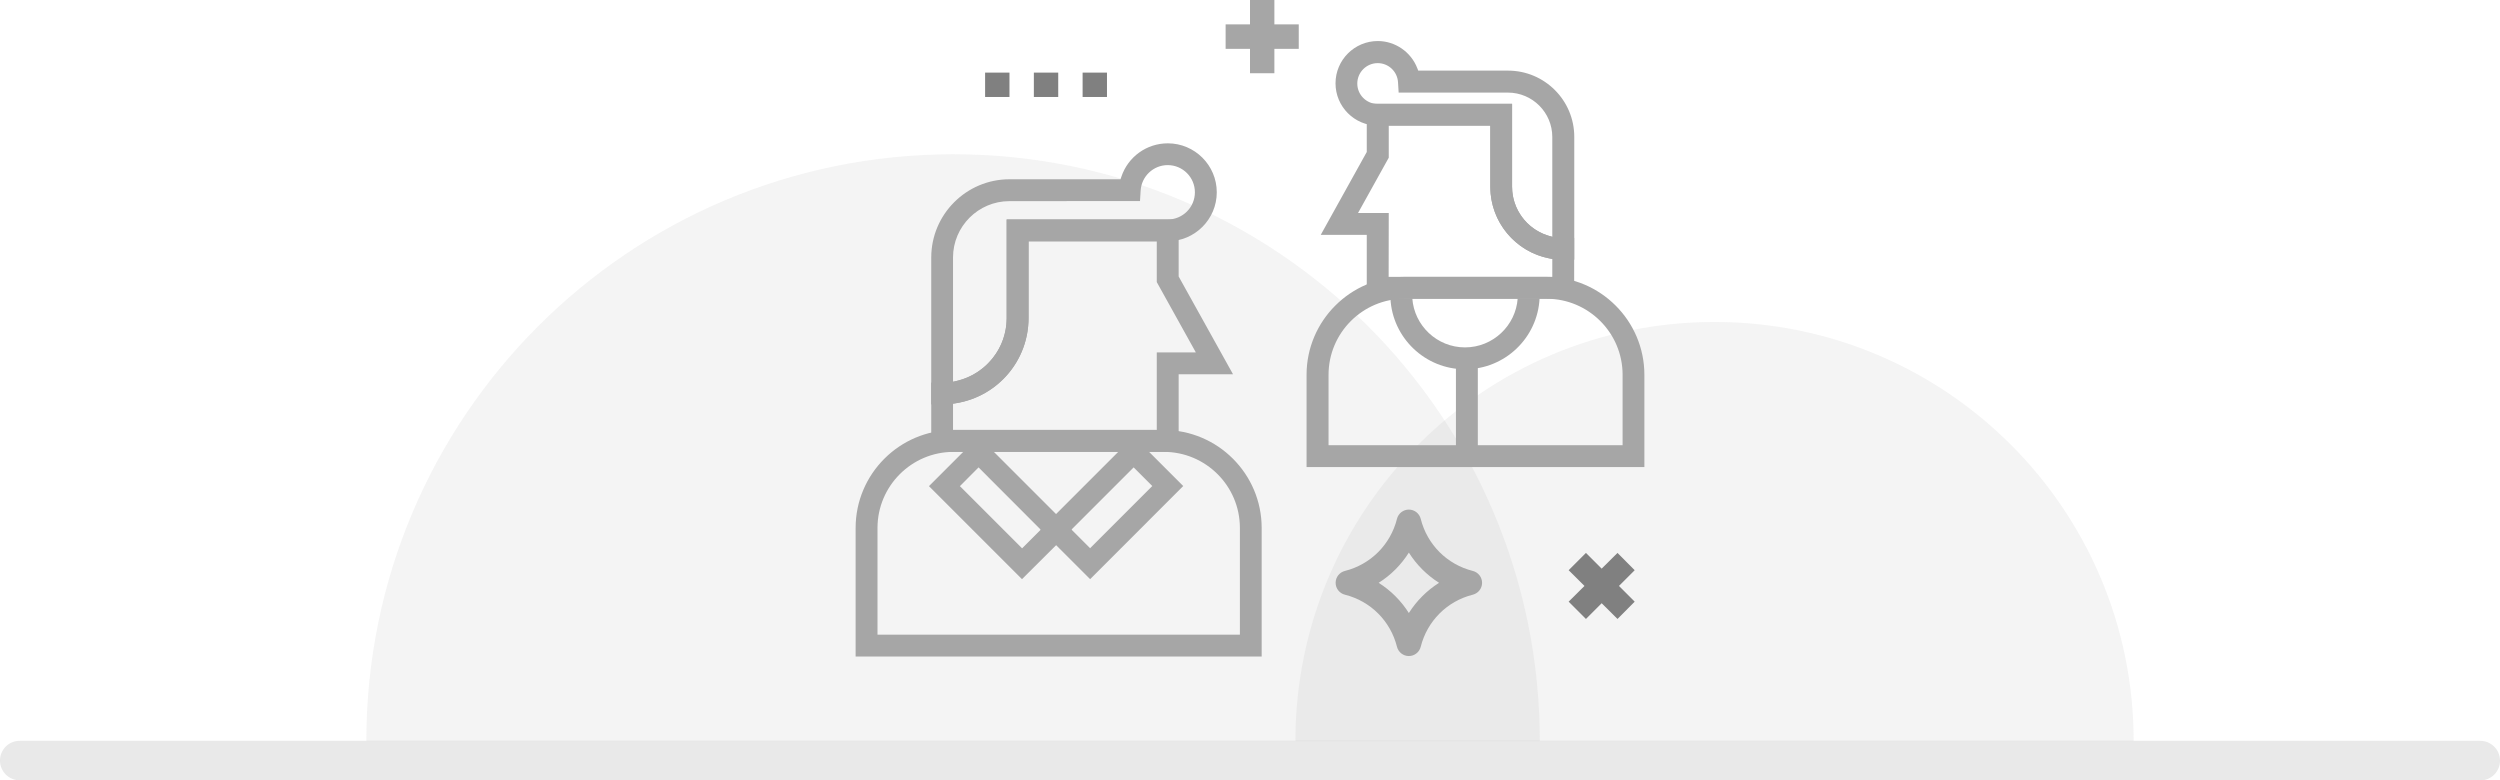 <?xml version="1.0" encoding="utf-8"?>
<!-- Generator: Adobe Illustrator 21.0.0, SVG Export Plug-In . SVG Version: 6.00 Build 0)  -->
<svg version="1.1" id="Layer_1" xmlns="http://www.w3.org/2000/svg" xmlns:xlink="http://www.w3.org/1999/xlink" x="0px" y="0px"
	 viewBox="0 0 24 7.492" style="enable-background:new 0 0 24 7.492;" xml:space="preserve">
<style type="text/css">
	.st0{opacity:0.11;}
	.st1{fill:#999999;}
	.st2{fill:#333333;}
	.st3{fill:#A6A6A6;}
	.st4{fill:#808080;}
</style>
<g>
	<g>
		<g class="st0">
			<path class="st1" d="M20.483,7.114c-2.361,0-4.555,0-8.047,0c0-2.222,1.801-4.023,4.023-4.023S20.483,4.892,20.483,7.114z"/>
		</g>
		<g class="st0">
			<path class="st1" d="M14.782,7.114c-3.305,0-6.377,0-11.265,0c0-3.111,2.522-5.633,5.633-5.633S14.782,4.003,14.782,7.114z"/>
		</g>
		<g class="st0">
			<path class="st2" d="M23.81,7.492c0.105,0,0.19-0.085,0.19-0.19l0,0c0-0.105-0.085-0.19-0.19-0.19H0.19
				C0.085,7.111,0,7.196,0,7.301l0,0c0,0.105,0.085,0.19,0.19,0.19h23.62V7.492z"/>
		</g>
	</g>
	<g>
		<g>
			<g>
				<path class="st3" d="M12.911,5.709c0.247,0.062,0.438,0.253,0.5,0.5c0.013,0.052,0.06,0.089,0.114,0.089
					s0.101-0.037,0.114-0.089c0.062-0.247,0.253-0.438,0.5-0.5c0.052-0.013,0.089-0.06,0.089-0.114s-0.037-0.101-0.089-0.114
					c-0.247-0.062-0.438-0.253-0.5-0.5c-0.013-0.052-0.06-0.089-0.114-0.089s-0.101,0.037-0.114,0.089
					c-0.062,0.247-0.253,0.438-0.5,0.5c-0.052,0.013-0.089,0.06-0.089,0.114S12.859,5.696,12.911,5.709z M13.525,5.305
					c0.074,0.117,0.173,0.216,0.29,0.29c-0.117,0.074-0.216,0.173-0.29,0.29c-0.074-0.117-0.173-0.216-0.29-0.29
					C13.352,5.522,13.451,5.422,13.525,5.305z"/>
			</g>
		</g>
		<g>
			<g>
				<polygon class="st4" points="15.225,5.942 15.376,5.791 15.528,5.942 15.693,5.776 15.542,5.625 15.693,5.474 15.528,5.308 
					15.376,5.459 15.225,5.308 15.059,5.474 15.211,5.625 15.059,5.776 				"/>
			</g>
		</g>
		<g>
			<g>
				<g>
					<rect x="9.457" y="0.697" class="st4" width="0.234" height="0.234"/>
				</g>
			</g>
			<g>
				<g>
					<rect x="9.925" y="0.697" class="st4" width="0.234" height="0.234"/>
				</g>
			</g>
			<g>
				<g>
					<rect x="10.393" y="0.697" class="st4" width="0.234" height="0.234"/>
				</g>
			</g>
		</g>
		<g>
			<g>
				<polygon class="st3" points="12.468,0.234 12.234,0.234 12.234,0 12,0 12,0.234 11.766,0.234 11.766,0.469 12,0.469 12,0.703 
					12.234,0.703 12.234,0.469 12.468,0.469 				"/>
			</g>
		</g>
		<path class="st3" d="M12.543,4.484V3.598c0-0.518,0.422-0.94,0.94-0.94h1.363c0.518,0,0.94,0.422,0.94,0.94v0.886
			C15.786,4.484,12.543,4.484,12.543,4.484z M13.484,2.868c-0.403,0-0.73,0.328-0.73,0.73v0.676h2.823V3.598
			c0-0.403-0.328-0.73-0.73-0.73H13.484z"/>
		<path class="st3" d="M15.007,2.493c-0.386,0-0.7-0.314-0.7-0.7V1.206h-1.08c-0.224,0-0.406-0.182-0.406-0.406
			s0.182-0.406,0.406-0.406c0.167,0,0.319,0.105,0.379,0.261l0.009,0.023h0.862c0.351,0,0.636,0.285,0.636,0.636v1.179
			C15.113,2.493,15.007,2.493,15.007,2.493z M14.516,1.793c0,0.213,0.137,0.401,0.34,0.467l0.046,0.015v-0.96
			c0-0.235-0.191-0.426-0.426-0.426h-1.049L13.421,0.79c-0.006-0.103-0.091-0.184-0.195-0.184c-0.108,0-0.196,0.088-0.196,0.196
			s0.088,0.196,0.196,0.196h1.29C14.516,0.998,14.516,1.793,14.516,1.793z"/>
		<path class="st3" d="M13.121,2.868V2.255h-0.442l0.442-0.796V0.996h1.395v0.797c0,0.27,0.22,0.491,0.491,0.491h0.105v0.584
			C15.112,2.868,13.121,2.868,13.121,2.868z M13.331,2.658h1.571V2.486l-0.028-0.005c-0.329-0.064-0.567-0.353-0.567-0.688V1.206
			h-0.975v0.308l-0.295,0.531h0.295L13.331,2.658L13.331,2.658z M13.226,1.522L13.226,1.522v-0.07V1.522z"/>
		<path class="st3" d="M14.064,3.545c-0.384,0-0.698-0.303-0.716-0.682h0.21c0.018,0.263,0.238,0.472,0.506,0.472
			s0.488-0.209,0.506-0.472h0.21C14.762,3.242,14.448,3.545,14.064,3.545z"/>
		<rect x="13.977" y="3.475" class="st3" width="0.21" height="0.869"/>
		<path class="st3" d="M8.214,6.303V5.068c0-0.518,0.422-0.94,0.94-0.94h2.018c0.518,0,0.94,0.422,0.94,0.94v1.235H8.214z
			 M9.154,4.338c-0.403,0-0.73,0.328-0.73,0.73v1.025h3.479V5.068c0-0.403-0.328-0.73-0.73-0.73H9.154z"/>
		<path class="st3" d="M8.918,4.667l0.476-0.476l0.894,0.894L9.811,5.56L8.918,4.667z M9.215,4.667l0.597,0.597l0.179-0.179
			L9.394,4.487L9.215,4.667z"/>
		<path class="st3" d="M9.989,5.084l0.894-0.894l0.476,0.476L10.465,5.56L9.989,5.084z M10.286,5.084l0.179,0.179l0.597-0.597
			l-0.179-0.179L10.286,5.084z"/>
		<path class="st3" d="M8.94,3.882v-1.41c0-0.414,0.337-0.751,0.751-0.751h1.066l0.008-0.024c0.064-0.192,0.243-0.321,0.446-0.321
			c0.259,0,0.47,0.211,0.47,0.47s-0.211,0.47-0.47,0.47H9.874v0.736c0,0.457-0.372,0.829-0.829,0.829L8.94,3.882L8.94,3.882z
			 M9.69,1.931c-0.298,0-0.541,0.243-0.541,0.541v1.194l0.043-0.011C9.47,3.586,9.664,3.339,9.664,3.053V2.107h1.546
			c0.144,0,0.261-0.117,0.261-0.261c0-0.144-0.117-0.261-0.261-0.261c-0.138,0-0.252,0.108-0.26,0.246L10.944,1.93L9.69,1.931
			L9.69,1.931z"/>
		<path class="st3" d="M8.94,4.338V3.673h0.105c0.341,0,0.619-0.278,0.619-0.619V2.107h1.651v0.547l0.522,0.939h-0.522v0.745H8.94z
			 M9.874,3.053c0,0.408-0.292,0.752-0.695,0.818l-0.03,0.005v0.251h1.956V3.383h0.375l-0.375-0.675V2.317H9.874V3.053z"/>
	</g>
</g>
</svg>
